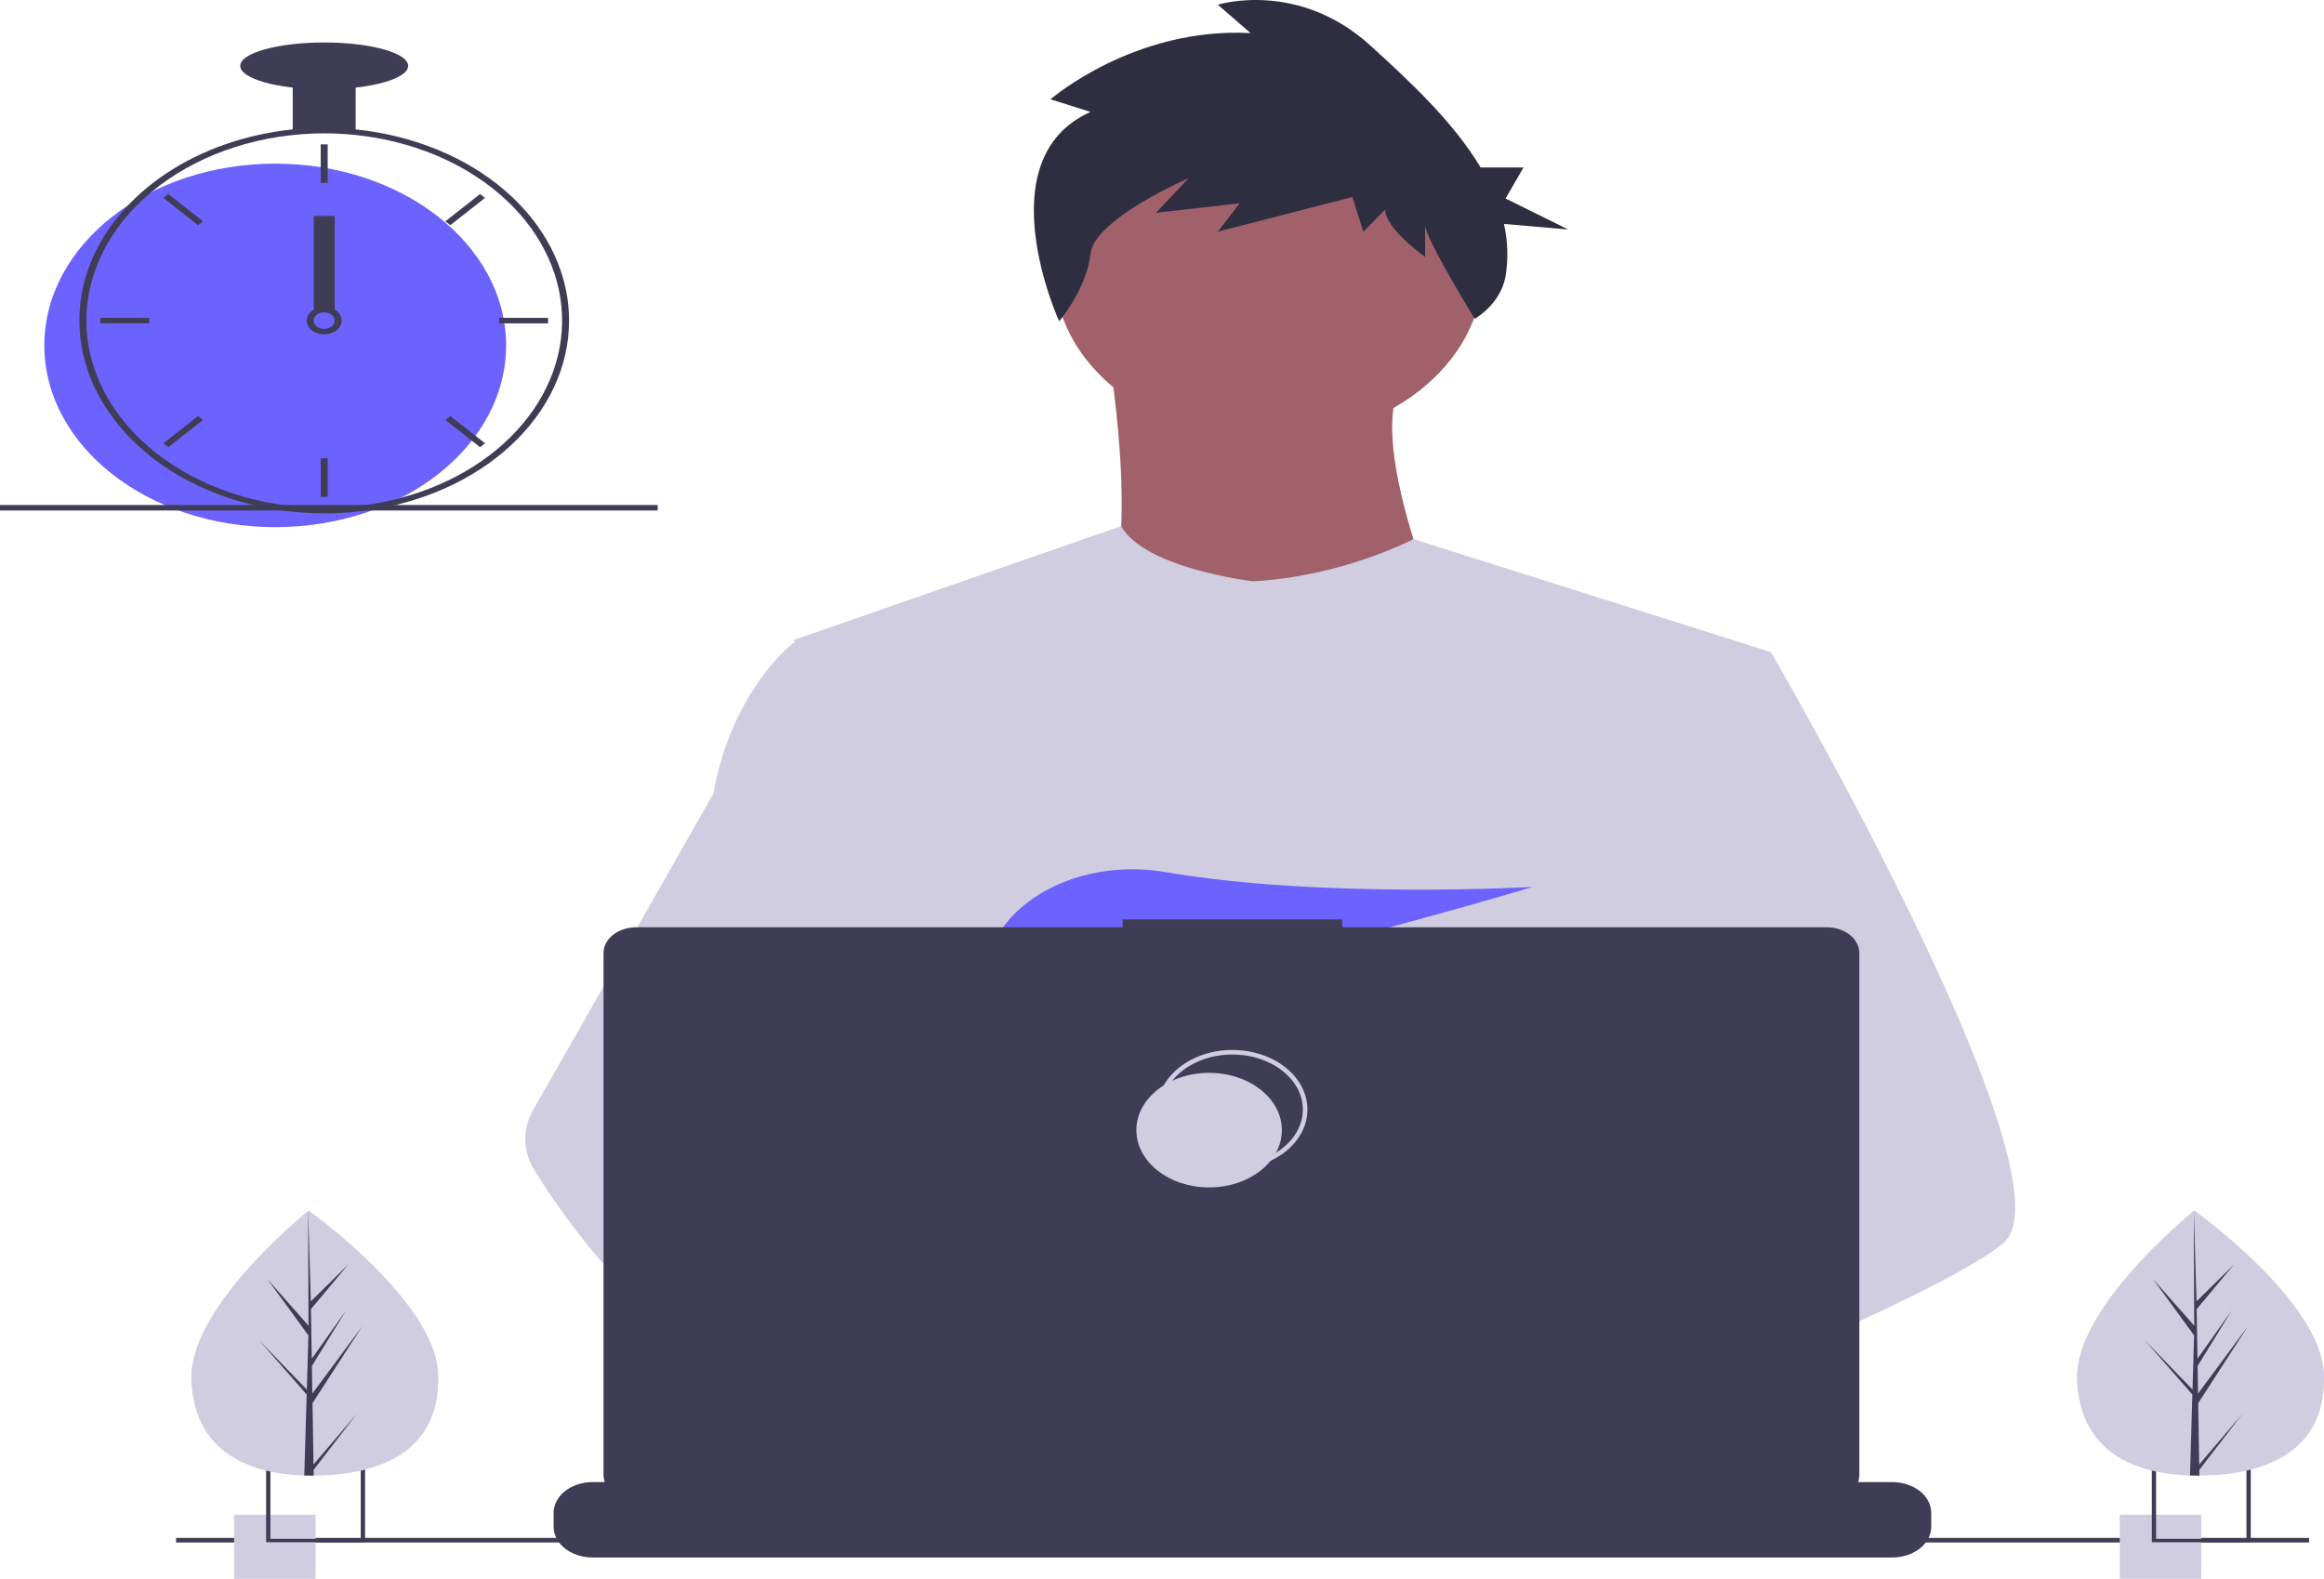 <svg width="181" height="123" viewBox="0 0 181 123" fill="none" xmlns="http://www.w3.org/2000/svg">
<g clip-path="url(#clip0_2_5676)">
<path d="M98.795 34.254C107.999 34.254 115.461 28.378 115.461 21.13C115.461 13.882 107.999 8.007 98.795 8.007C89.591 8.007 82.129 13.882 82.129 21.13C82.129 28.378 89.591 34.254 98.795 34.254Z" fill="#A0616A"/>
<path d="M86.358 27.692C86.358 27.692 89.498 46.331 84.667 48.423C79.836 50.516 113.41 50.706 113.41 50.706C113.41 50.706 105.922 34.539 109.304 29.594L86.358 27.692Z" fill="#A0616A"/>
<path d="M137.925 50.8L135.133 60.812L129.229 81.993L129.052 83.153L127.014 96.582L125.659 105.504L124.75 111.496C119.225 113.733 115.22 115.276 115.22 115.276C115.22 115.276 114.876 113.916 114.32 112.176C110.443 113.092 103.267 114.611 97.186 114.914C99.401 116.857 100.418 118.683 99.038 120.031C94.873 124.092 77.675 115.583 71.66 112.41C71.52 113.17 71.467 113.938 71.501 114.705L66.898 111.918L67.354 105.504L68.122 94.651L69.088 81.042C68.783 80.459 68.528 79.861 68.324 79.252C66.914 75.304 65.203 67.422 63.891 60.812C62.835 55.492 62.042 50.996 61.874 50.039C61.851 49.915 61.84 49.85 61.84 49.85L87.321 40.984C89.132 44.291 97.588 45.285 97.588 45.285C104.593 44.905 110.084 41.996 110.084 41.996L137.925 50.8Z" fill="#D0CDE1"/>
<path d="M117.155 111.473C117.155 111.473 116.076 111.764 114.322 112.176C110.444 113.092 103.268 114.611 97.188 114.914C91.952 115.178 87.528 114.543 86.719 111.853C86.373 110.697 86.864 109.746 87.936 108.964C91.136 106.628 99.495 105.791 106.124 105.504C107.996 105.423 109.728 105.386 111.169 105.372C113.617 105.347 115.221 105.386 115.221 105.386L115.26 105.504L117.155 111.473Z" fill="#A0616A"/>
<path d="M84.931 8.717L81.815 7.735C81.815 7.735 88.331 2.086 97.396 2.578L94.846 0.367C94.846 0.367 101.079 -1.597 106.744 3.56C109.723 6.271 113.169 9.458 115.317 13.048H118.654L117.261 15.463L122.136 17.877L117.133 17.444C117.431 18.766 117.477 20.116 117.269 21.449C117.054 22.783 116.19 23.998 114.858 24.84C114.858 24.84 110.994 18.541 110.994 17.558V20.014C110.994 20.014 107.878 17.804 107.878 16.33L106.178 18.049L105.328 15.348L94.847 18.049L96.546 15.839L90.031 16.576L92.58 13.875C92.58 13.875 85.215 17.067 84.931 19.769C84.648 22.47 82.492 25.03 82.492 25.03C82.492 25.03 76.716 12.401 84.931 8.717Z" fill="#2F2E41"/>
<path d="M156.041 96.828C154.343 98.277 150.137 100.46 145.037 102.822C143.14 103.7 141.121 104.605 139.061 105.505C134.145 107.652 128.998 109.779 124.751 111.497C119.225 113.734 115.221 115.277 115.221 115.277C115.221 115.277 114.876 113.917 114.321 112.177C113.577 109.848 112.458 106.838 111.291 105.505C111.25 105.458 111.209 105.416 111.168 105.373C110.828 105.021 110.486 104.816 110.148 104.816L127.015 96.583L134.304 93.025L129.052 83.154L122.466 70.772L126.442 60.812L130.437 50.801H137.925C137.925 50.801 140.405 55.062 143.575 61.005C144.049 61.894 144.539 62.82 145.037 63.777C151.56 76.269 159.692 93.714 156.041 96.828Z" fill="#D0CDE1"/>
<path d="M99.038 120.031C94.872 124.093 77.675 115.584 71.66 112.411C70.35 111.72 69.57 111.283 69.57 111.283L75.073 105.504L76.816 103.675C76.816 103.675 78.375 104.326 80.68 105.386C80.764 105.426 80.848 105.465 80.934 105.504C82.922 106.423 85.417 107.624 87.935 108.964C91.409 110.815 94.922 112.926 97.186 114.914C99.4 116.858 100.418 118.683 99.038 120.031Z" fill="#A0616A"/>
<path d="M80.681 105.386C80.066 105.385 79.452 105.424 78.846 105.504C73.635 106.209 72.099 109.923 71.661 112.411C71.521 113.17 71.468 113.939 71.502 114.706L66.9 111.918L65.222 110.903C61.186 109.794 57.589 107.826 54.471 105.504C51.765 103.454 49.338 101.188 47.23 98.742C45.129 96.332 43.256 93.802 41.627 91.175C41.172 90.442 40.928 89.64 40.911 88.824C40.894 88.008 41.105 87.2 41.529 86.455L47.23 76.452L55.561 61.833C55.622 61.485 55.689 61.145 55.762 60.812C57.415 53.352 61.841 50.04 61.841 50.04H65.222L67.484 60.812L70.294 74.195L68.325 79.252L63.774 90.933L68.123 94.652L80.681 105.386Z" fill="#D0CDE1"/>
<path d="M84.509 74.206L87.4 76.861C88.474 76.7 89.596 76.511 90.751 76.298L89.921 74.206L91.951 76.071C104.189 73.701 119.357 69.093 119.357 69.093C119.357 69.093 102.981 70.038 90.754 67.935C85.344 67.004 79.777 69.116 77.557 73.111C76.267 75.432 76.47 77.444 81.046 77.444C82.593 77.423 84.135 77.309 85.659 77.102L84.509 74.206Z" fill="#6C63FF"/>
<path d="M150.41 117.853V118.937C150.411 119.234 150.341 119.529 150.204 119.806C150.143 119.929 150.07 120.049 149.984 120.163C149.714 120.52 149.331 120.815 148.872 121.02C148.413 121.226 147.894 121.333 147.367 121.333H46.161C45.633 121.333 45.114 121.226 44.656 121.02C44.197 120.815 43.813 120.52 43.543 120.163C43.458 120.049 43.384 119.929 43.323 119.806C43.186 119.529 43.116 119.234 43.117 118.937V117.853C43.117 117.539 43.196 117.227 43.349 116.936C43.502 116.645 43.726 116.381 44.008 116.158C44.291 115.936 44.627 115.759 44.996 115.639C45.365 115.518 45.761 115.456 46.161 115.457H51.995V114.952C51.995 114.938 51.998 114.925 52.004 114.913C52.011 114.901 52.02 114.89 52.032 114.881C52.044 114.872 52.057 114.864 52.073 114.859C52.088 114.854 52.105 114.852 52.122 114.852H55.165C55.182 114.852 55.199 114.854 55.214 114.859C55.229 114.864 55.243 114.872 55.255 114.881C55.267 114.89 55.276 114.901 55.283 114.913C55.289 114.925 55.292 114.938 55.292 114.952V115.457H57.194V114.952C57.194 114.938 57.197 114.925 57.203 114.913C57.21 114.901 57.219 114.89 57.231 114.881C57.243 114.872 57.257 114.864 57.272 114.859C57.288 114.854 57.304 114.852 57.321 114.852H60.364C60.381 114.852 60.398 114.854 60.413 114.859C60.428 114.864 60.442 114.872 60.454 114.881C60.466 114.89 60.475 114.901 60.482 114.913C60.488 114.925 60.491 114.938 60.491 114.952V115.457H62.395V114.952C62.395 114.938 62.398 114.925 62.405 114.913C62.411 114.901 62.42 114.89 62.432 114.881C62.444 114.872 62.458 114.864 62.473 114.859C62.489 114.854 62.505 114.852 62.522 114.852H65.566C65.582 114.852 65.599 114.854 65.614 114.859C65.63 114.864 65.644 114.872 65.656 114.881C65.667 114.89 65.677 114.901 65.683 114.913C65.689 114.925 65.693 114.938 65.693 114.952V115.457H67.594V114.952C67.594 114.938 67.597 114.925 67.604 114.913C67.61 114.901 67.62 114.89 67.631 114.881C67.643 114.872 67.657 114.864 67.672 114.859C67.688 114.854 67.704 114.852 67.721 114.852H70.765C70.781 114.852 70.798 114.854 70.814 114.859C70.829 114.864 70.843 114.872 70.855 114.881C70.867 114.89 70.876 114.901 70.882 114.913C70.889 114.925 70.892 114.938 70.892 114.952V115.457H72.793V114.952C72.793 114.938 72.796 114.925 72.803 114.913C72.809 114.901 72.819 114.89 72.83 114.881C72.842 114.872 72.856 114.864 72.872 114.859C72.887 114.854 72.903 114.852 72.92 114.852H75.964C75.981 114.852 75.997 114.854 76.013 114.859C76.028 114.864 76.042 114.872 76.054 114.881C76.066 114.89 76.075 114.901 76.081 114.913C76.088 114.925 76.091 114.938 76.091 114.952V115.457H77.995V114.952C77.995 114.938 77.998 114.925 78.004 114.913C78.011 114.901 78.02 114.89 78.032 114.881C78.044 114.872 78.058 114.864 78.073 114.859C78.088 114.854 78.105 114.852 78.122 114.852H81.165C81.182 114.852 81.198 114.854 81.214 114.859C81.229 114.864 81.243 114.872 81.255 114.881C81.267 114.89 81.276 114.901 81.283 114.913C81.289 114.925 81.292 114.938 81.292 114.952V115.457H83.194V114.952C83.194 114.938 83.197 114.925 83.203 114.913C83.21 114.901 83.219 114.89 83.231 114.881C83.243 114.872 83.257 114.864 83.272 114.859C83.287 114.854 83.304 114.852 83.321 114.852H107.163C107.18 114.852 107.196 114.854 107.212 114.859C107.227 114.864 107.241 114.872 107.253 114.881C107.265 114.89 107.274 114.901 107.28 114.913C107.287 114.925 107.29 114.938 107.29 114.952V115.457H109.194V114.952C109.194 114.938 109.197 114.925 109.203 114.913C109.21 114.901 109.219 114.89 109.231 114.881C109.243 114.872 109.257 114.864 109.272 114.859C109.287 114.854 109.304 114.852 109.321 114.852H112.364C112.398 114.852 112.43 114.862 112.454 114.881C112.478 114.9 112.491 114.925 112.491 114.952V115.457H114.393V114.952C114.393 114.938 114.396 114.925 114.402 114.913C114.409 114.901 114.418 114.89 114.43 114.881C114.442 114.872 114.456 114.864 114.471 114.859C114.487 114.854 114.503 114.852 114.52 114.852H117.564C117.58 114.852 117.597 114.854 117.612 114.859C117.628 114.864 117.642 114.871 117.653 114.881C117.665 114.89 117.674 114.901 117.681 114.913C117.687 114.925 117.691 114.938 117.69 114.952V115.457H119.592V114.952C119.592 114.938 119.595 114.925 119.602 114.913C119.608 114.901 119.617 114.89 119.629 114.881C119.641 114.872 119.655 114.864 119.67 114.859C119.686 114.854 119.702 114.852 119.719 114.852H122.763C122.779 114.852 122.796 114.854 122.811 114.859C122.827 114.864 122.841 114.872 122.852 114.881C122.864 114.89 122.874 114.901 122.88 114.913C122.886 114.925 122.89 114.938 122.89 114.952V115.457H124.793V114.952C124.793 114.938 124.797 114.925 124.803 114.913C124.809 114.901 124.819 114.89 124.83 114.881C124.842 114.872 124.856 114.864 124.872 114.859C124.887 114.854 124.904 114.852 124.92 114.852H127.964C127.997 114.852 128.029 114.863 128.052 114.881C128.076 114.9 128.089 114.925 128.089 114.952V115.457H129.992V114.952C129.992 114.938 129.996 114.925 130.002 114.913C130.008 114.901 130.018 114.89 130.03 114.881C130.041 114.872 130.055 114.864 130.071 114.859C130.086 114.854 130.103 114.852 130.119 114.852H133.163C133.18 114.852 133.196 114.854 133.212 114.859C133.227 114.864 133.241 114.872 133.253 114.881C133.265 114.89 133.274 114.901 133.28 114.913C133.287 114.925 133.29 114.938 133.29 114.952V115.457H135.192V114.952C135.191 114.938 135.195 114.925 135.201 114.913C135.208 114.901 135.217 114.89 135.229 114.881C135.24 114.872 135.254 114.864 135.27 114.859C135.285 114.854 135.302 114.852 135.318 114.852H138.362C138.379 114.852 138.395 114.854 138.411 114.859C138.426 114.864 138.44 114.872 138.452 114.881C138.464 114.89 138.473 114.901 138.48 114.913C138.486 114.925 138.489 114.938 138.489 114.952V115.457H147.367C147.766 115.456 148.162 115.518 148.531 115.639C148.901 115.759 149.236 115.936 149.519 116.158C149.802 116.381 150.026 116.645 150.179 116.936C150.332 117.227 150.41 117.539 150.41 117.853Z" fill="#3F3D56"/>
<path d="M179.837 119.806H13.711V120.163H179.837V119.806Z" fill="#3F3D56"/>
<path d="M142.261 72.234H104.538V71.622H87.433V72.234H49.556C48.879 72.234 48.23 72.446 47.751 72.823C47.273 73.2 47.004 73.711 47.004 74.243V114.917C47.004 115.45 47.273 115.961 47.751 116.338C48.23 116.715 48.879 116.926 49.556 116.926H142.261C142.938 116.926 143.587 116.715 144.065 116.338C144.544 115.961 144.812 115.45 144.812 114.917V74.243C144.812 73.98 144.746 73.718 144.618 73.475C144.49 73.231 144.302 73.009 144.065 72.823C143.828 72.636 143.547 72.488 143.237 72.387C142.928 72.286 142.596 72.234 142.261 72.234Z" fill="#3F3D56"/>
<path d="M95.982 90.896C99.112 90.896 101.648 88.898 101.648 86.434C101.648 83.97 99.112 81.973 95.982 81.973C92.853 81.973 90.316 83.97 90.316 86.434C90.316 88.898 92.853 90.896 95.982 90.896Z" stroke="#D0CDE1" stroke-width="0.356" stroke-miterlimit="10"/>
<path d="M94.17 92.501C97.299 92.501 99.836 90.504 99.836 88.04C99.836 85.576 97.299 83.578 94.17 83.578C91.041 83.578 88.504 85.576 88.504 88.04C88.504 90.504 91.041 92.501 94.17 92.501Z" fill="#D0CDE1"/>
<path d="M24.576 118.003H18.23V123H24.576V118.003Z" fill="#D0CDE1"/>
<path d="M20.727 114.076V120.144H28.432V114.076H20.727ZM28.097 119.88H21.06V114.34H28.097V119.88Z" fill="#3F3D56"/>
<path d="M171.44 118.003H165.094V123H171.44V118.003Z" fill="#D0CDE1"/>
<path d="M167.59 114.076V120.144H175.296V114.076H167.59ZM174.96 119.88H167.923V114.34H174.96V119.88Z" fill="#3F3D56"/>
<path d="M21.435 41.066C31.366 41.066 39.416 34.727 39.416 26.907C39.416 19.087 31.366 12.748 21.435 12.748C11.504 12.748 3.453 19.087 3.453 26.907C3.453 34.727 11.504 41.066 21.435 41.066Z" fill="#6C63FF"/>
<path d="M27.703 10.081C26.075 9.918 24.427 9.918 22.799 10.081C19.172 10.456 15.757 11.643 12.961 13.5C10.164 15.357 8.103 17.807 7.022 20.559C6.53 21.813 6.251 23.113 6.193 24.425C6.185 24.607 6.18 24.792 6.18 24.976C6.185 28.958 8.196 32.775 11.771 35.591C15.347 38.406 20.195 39.99 25.251 39.994C25.657 39.994 26.063 39.983 26.463 39.964C27.404 39.917 28.338 39.815 29.259 39.659C33.656 38.914 37.578 36.97 40.331 34.17C43.084 31.369 44.492 27.893 44.306 24.354C44.12 20.816 42.352 17.442 39.314 14.831C36.276 12.219 32.163 10.537 27.703 10.081H27.703ZM31.22 38.788H31.218C29.682 39.201 28.083 39.451 26.463 39.532C26.063 39.554 25.657 39.565 25.251 39.565C20.339 39.56 15.631 38.022 12.158 35.287C8.684 32.552 6.731 28.844 6.725 24.976C6.725 24.792 6.73 24.607 6.738 24.425C6.925 20.656 8.957 17.09 12.408 14.473C15.858 11.857 20.461 10.393 25.251 10.388C29.64 10.388 33.887 11.615 37.234 13.851C40.581 16.087 42.812 19.185 43.529 22.595C44.246 26.005 43.402 29.504 41.148 32.47C38.894 35.435 35.376 37.674 31.22 38.788H31.22Z" fill="#3F3D56"/>
<path d="M25.521 11.246H24.977V14.25H25.521V11.246Z" fill="#3F3D56"/>
<path d="M13.112 15.116L12.727 15.419L15.424 17.543L15.809 17.239L13.112 15.116Z" fill="#3F3D56"/>
<path d="M7.812 24.762V25.191H11.627V24.762H7.812Z" fill="#3F3D56"/>
<path d="M12.728 34.532L13.113 34.836L15.81 32.712L15.425 32.409L12.728 34.532Z" fill="#3F3D56"/>
<path d="M34.689 17.24L35.074 17.543L37.771 15.419L37.386 15.116L34.689 17.24Z" fill="#3F3D56"/>
<path d="M38.871 24.762V25.191H42.685V24.762H38.871Z" fill="#3F3D56"/>
<path d="M35.077 32.41L34.691 32.713L37.389 34.837L37.774 34.533L35.077 32.41Z" fill="#3F3D56"/>
<path d="M25.521 35.703H24.977V38.707H25.521V35.703Z" fill="#3F3D56"/>
<path d="M26.067 24.118C25.831 23.979 25.544 23.903 25.249 23.903C24.954 23.903 24.668 23.979 24.432 24.118C24.27 24.214 24.137 24.337 24.042 24.478C23.922 24.66 23.869 24.865 23.892 25.069C23.914 25.273 24.01 25.467 24.169 25.63C24.328 25.792 24.542 25.916 24.786 25.985C25.031 26.055 25.296 26.068 25.549 26.022C25.803 25.977 26.035 25.876 26.218 25.73C26.401 25.584 26.527 25.401 26.581 25.2C26.636 25 26.616 24.792 26.525 24.6C26.434 24.408 26.275 24.241 26.067 24.118H26.067ZM25.249 25.62C25.033 25.619 24.825 25.551 24.672 25.43C24.519 25.31 24.433 25.146 24.432 24.976C24.433 24.846 24.483 24.719 24.576 24.611C24.656 24.52 24.764 24.447 24.891 24.398C25.017 24.35 25.157 24.328 25.297 24.335C25.438 24.341 25.573 24.377 25.691 24.436C25.809 24.497 25.906 24.58 25.971 24.677C26.036 24.775 26.069 24.885 26.064 24.996C26.06 25.106 26.02 25.214 25.947 25.309C25.875 25.404 25.772 25.482 25.65 25.536C25.528 25.591 25.39 25.619 25.249 25.62V25.62Z" fill="#3F3D56"/>
<path d="M27.701 6.312H22.797V10.173H27.701V6.312Z" fill="#3F3D56"/>
<path d="M25.25 6.956C28.861 6.956 31.788 6.139 31.788 5.132C31.788 4.125 28.861 3.309 25.25 3.309C21.638 3.309 18.711 4.125 18.711 5.132C18.711 6.139 21.638 6.956 25.25 6.956Z" fill="#3F3D56"/>
<path d="M26.068 16.824H24.434V24.118H26.068V16.824Z" fill="#3F3D56"/>
<path d="M51.22 39.34H0V39.769H51.22V39.34Z" fill="#3F3D56"/>
<path d="M34.131 107.033C34.342 112.735 30.111 114.825 24.802 114.947C24.678 114.95 24.556 114.952 24.433 114.952C24.187 114.954 23.943 114.95 23.702 114.943C18.9 114.786 15.099 112.778 14.902 107.476C14.698 101.988 23.349 94.858 23.998 94.331L23.999 94.33C24.023 94.31 24.036 94.3 24.036 94.3C24.036 94.3 33.919 101.332 34.131 107.033Z" fill="#D0CDE1"/>
<path d="M24.418 114.083L27.791 110.133L24.425 114.508L24.432 114.952C24.186 114.954 23.942 114.951 23.7 114.943L23.867 109.23L23.863 109.186L23.869 109.177L23.885 108.637L20.191 104.414L23.881 108.233L23.894 108.347L24.02 104.031L20.83 99.653L24.029 103.273L23.996 94.331L23.996 94.301L23.997 94.33L24.209 101.378L27.116 98.515L24.218 101.985L24.282 105.846L26.957 102.078L24.292 106.413L24.327 108.56L28.218 103.311L24.339 109.309L24.418 114.083Z" fill="#3F3D56"/>
<path d="M180.994 107.033C181.206 112.735 176.975 114.825 171.665 114.947C171.542 114.95 171.419 114.952 171.297 114.952C171.05 114.954 170.807 114.95 170.565 114.943C165.763 114.786 161.962 112.778 161.765 107.476C161.562 101.988 170.212 94.858 170.861 94.331L170.862 94.33C170.887 94.31 170.899 94.3 170.899 94.3C170.899 94.3 180.783 101.332 180.994 107.033Z" fill="#D0CDE1"/>
<path d="M171.281 114.083L174.654 110.133L171.288 114.508L171.295 114.952C171.049 114.954 170.805 114.951 170.564 114.943L170.731 109.23L170.726 109.186L170.732 109.177L170.748 108.637L167.055 104.414L170.744 108.233L170.757 108.347L170.884 104.031L167.693 99.653L170.893 103.273L170.859 94.331L170.859 94.301L170.86 94.33L171.072 101.378L173.98 98.515L171.082 101.985L171.145 105.846L173.821 102.078L171.155 106.413L171.19 108.56L175.081 103.311L171.202 109.309L171.281 114.083Z" fill="#3F3D56"/>
</g>
<defs>
<clipPath id="clip0_2_5676">
<rect width="181" height="123" fill="white"/>
</clipPath>
</defs>
</svg>
